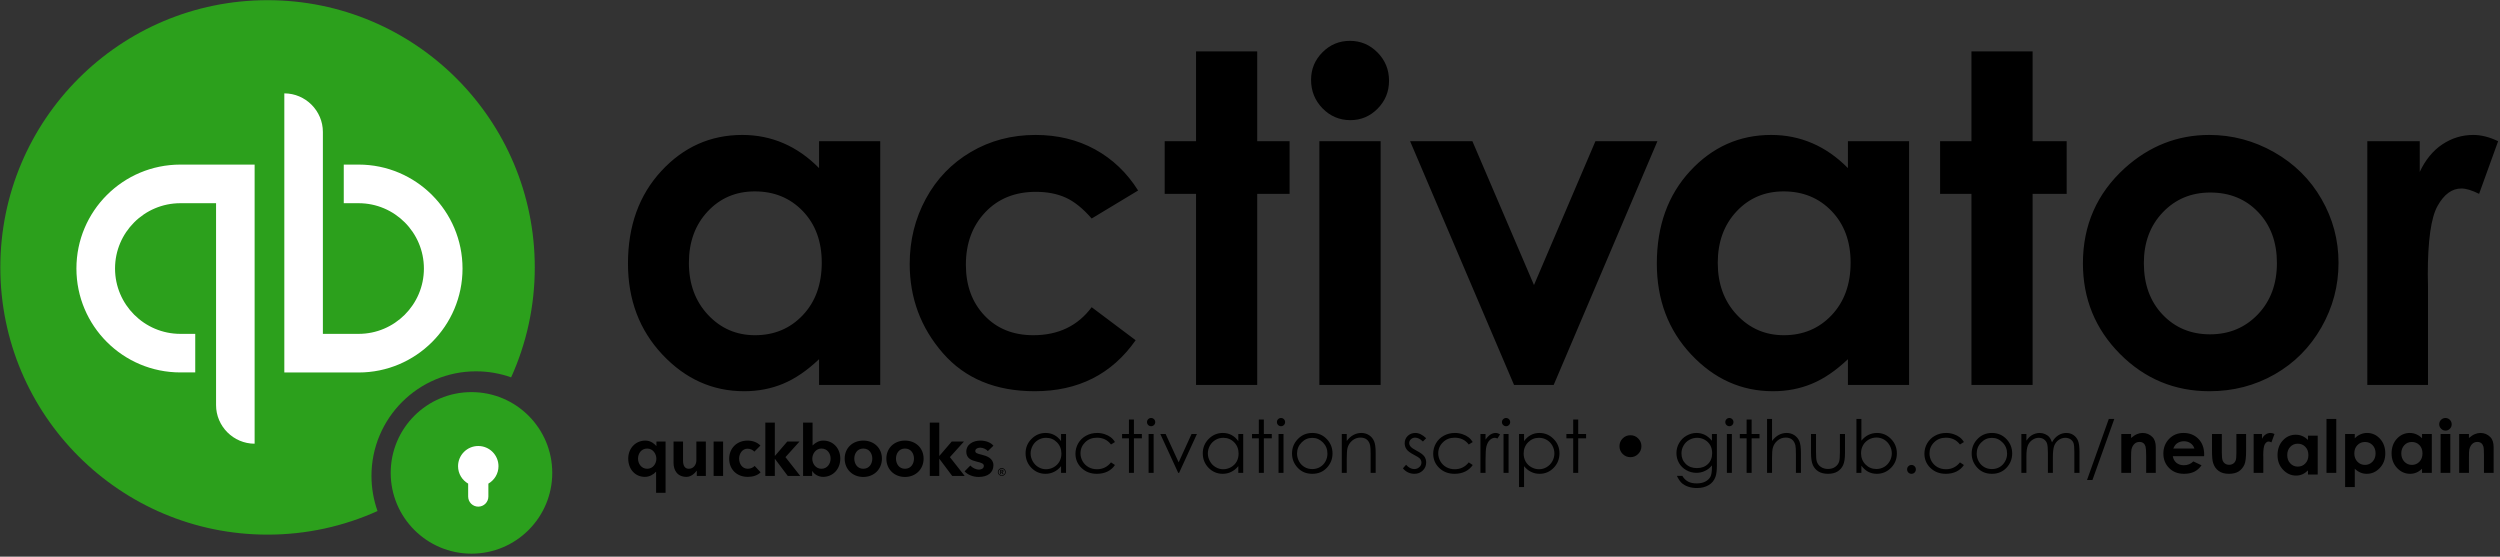 <?xml version="1.0" encoding="UTF-8" standalone="no"?>
<!DOCTYPE svg PUBLIC "-//W3C//DTD SVG 1.1//EN" "http://www.w3.org/Graphics/SVG/1.1/DTD/svg11.dtd">
<svg width="100%" height="100%" viewBox="0 0 732 163" version="1.1" xmlns="http://www.w3.org/2000/svg" xmlns:xlink="http://www.w3.org/1999/xlink" xml:space="preserve" xmlns:serif="http://www.serif.com/" style="fill-rule:evenodd;clip-rule:evenodd;stroke-linejoin:round;stroke-miterlimit:2;">
    <rect x="0" y="0" width="732" height="163" fill="#333333" stroke="none"/>
    <g transform="matrix(1,0,0,1,-3180.8,-1948.66)">
        <g transform="matrix(1,0,0,1,2950.53,1430.13)">
            <g transform="matrix(0.26,0,0,0.26,375.994,624.667)">
                <path d="M569.583,122.31C569.583,121.237 568.667,120.846 567.73,120.846L565.975,120.846L565.975,125.839L566.873,125.839L566.873,123.751L567.516,123.751L568.686,125.838L569.778,125.838L568.432,123.652C569.134,123.496 569.582,123.028 569.582,122.307L569.583,122.31ZM566.873,123.03L566.873,121.607L567.691,121.607C568.161,121.607 568.687,121.743 568.687,122.289C568.687,122.893 568.102,123.029 567.595,123.029L566.875,123.029L566.873,123.03ZM567.71,118.935C565.918,118.927 564.291,120.009 563.604,121.664C563.38,122.202 563.265,122.779 563.265,123.362C563.265,125.819 565.253,127.75 567.71,127.75C570.167,127.75 572.157,125.82 572.157,123.362C572.157,123.362 572.157,123.361 572.157,123.361C572.157,120.933 570.159,118.935 567.731,118.935C567.724,118.935 567.717,118.935 567.71,118.935ZM567.71,127.105C565.659,127.097 563.974,125.413 563.966,123.362C564.024,121.348 565.696,119.723 567.71,119.722C569.725,119.722 571.397,121.348 571.455,123.362C571.446,125.413 569.761,127.098 567.71,127.106L567.71,127.105ZM281.673,119.683C275.17,119.683 271.891,113.873 271.891,108.253C271.891,102.635 275.449,97.071 281.361,97.071C284.131,97.071 287.631,98.461 289.006,100.414L295.891,93.554C292.559,90.042 287.246,87.946 281.361,87.946C269.388,87.946 260.697,96.539 260.697,108.378C260.697,120.408 269.291,128.811 281.597,128.811C287.451,128.811 292.862,127.097 296.07,123.648L289.373,116.461C287.826,118.345 284.583,119.684 281.673,119.684L281.673,119.683ZM243.167,127.72L253.85,127.72L253.85,89.034L243.167,89.034L243.167,127.72ZM223.742,110.244C223.742,114.79 220.779,119.684 215.256,119.684C210.998,119.684 208.726,116.647 208.726,110.4L208.726,89.034L198.04,89.034L198.04,113.044C198.04,121.034 202.027,128.81 212.687,128.81C217.714,128.81 221.925,124.852 224.047,121.93L224.207,121.93L224.207,127.72L234.422,127.72L234.422,89.034L223.739,89.034L223.739,110.244L223.742,110.244ZM178.77,93.946L178.533,93.946C177.023,92.276 172.936,87.946 166.297,87.946C155.405,87.946 147.012,96.472 147.012,108.222C147.012,120.152 154.757,128.81 165.785,128.81C170.792,128.81 175.495,126.156 178.222,123.07L178.38,123.07L178.38,146.77L189.063,146.77L189.063,89.034L178.77,89.034L178.77,93.946ZM168.398,119.683C161.792,119.683 158.038,113.917 158.038,108.223C158.038,102.776 161.485,96.915 168.398,96.915C174.756,96.915 178.691,102.865 178.691,108.377C178.691,113.934 174.841,119.683 168.399,119.683L168.398,119.683ZM411.728,87.945C399.572,87.945 390.75,96.472 390.75,108.222C390.75,120.38 399.768,128.914 411.727,128.914C423.685,128.914 432.704,120.298 432.704,108.222C432.704,96.472 423.882,87.945 411.727,87.945L411.728,87.945ZM411.728,119.683C404.761,119.683 401.588,113.743 401.588,108.223C401.588,102.776 404.761,96.915 411.728,96.915C418.694,96.915 421.866,102.775 421.866,108.222C421.866,113.742 418.694,119.682 411.726,119.682L411.728,119.683ZM545.283,103.909C539.785,102.596 537.848,101.889 537.848,99.664C537.848,96.594 541.738,95.92 543.498,95.92C546.813,95.92 550.558,97.9 551.966,99.78L558.266,93.736C555.352,90.076 549.624,87.946 543.576,87.946C535.844,87.946 527.726,91.833 527.726,100.52C527.726,107.98 533.573,110.23 539.294,111.6C545.324,113.005 547.474,114.03 547.474,116.46C547.474,120.04 543.411,120.625 542.014,120.625C538.519,120.625 534.469,118.625 532.284,116.031L525.799,122.606C529.341,126.536 535.405,128.899 541.624,128.899C552.067,128.899 558.264,123.921 558.264,115.706C558.264,107.846 550.679,105.203 545.282,103.91L545.283,103.909ZM525.087,89.033L511.31,89.033L497.518,105.086L497.28,105.086L497.28,67.714L486.598,67.714L486.598,127.719L497.28,127.719L497.28,108.639L497.518,108.639L511.828,127.719L525.885,127.719L509.255,106.577L525.087,89.033ZM366.677,87.943C361.791,87.943 358.192,90.079 354.793,93.263L354.593,93.263L354.593,67.713L343.913,67.713L343.913,127.719L354.127,127.719L354.127,122.251L354.287,122.251C356.695,126.201 361.481,128.809 366.444,128.809C377.471,128.809 385.831,120.149 385.831,108.221C385.831,96.471 377.571,87.944 366.678,87.944L366.677,87.943ZM364.577,119.683C358.133,119.683 354.282,113.933 354.282,108.376C354.282,102.864 358.218,96.914 364.577,96.914C371.489,96.914 374.927,102.774 374.927,108.221C374.927,113.916 371.182,119.681 364.577,119.681L364.577,119.683ZM339.893,89.033L326.115,89.033L312.323,105.086L312.085,105.086L312.085,67.714L301.403,67.714L301.403,127.719L312.085,127.719L312.085,108.639L312.323,108.639L326.633,127.719L340.69,127.719L324.06,106.577L339.893,89.033ZM458.669,87.943C446.513,87.943 437.691,96.471 437.691,108.221C437.691,120.379 446.709,128.913 458.668,128.913C470.625,128.913 479.644,120.297 479.644,108.221C479.644,96.471 470.822,87.944 458.667,87.944L458.669,87.943ZM458.669,119.683C451.702,119.683 448.529,113.741 448.529,108.221C448.529,102.775 451.702,96.914 458.669,96.914C465.634,96.914 468.807,102.774 468.807,108.221C468.807,113.741 465.634,119.681 458.667,119.681L458.669,119.683Z" style="fill-rule:nonzero;"/>
            </g>
        </g>
        <g transform="matrix(1,0,0,1,2950.53,1430.13)">
            <g transform="matrix(1,0,0,1,-2950.53,-1430.13)">
                <path d="M3576.06,1960.62C3579.2,1960.62 3581.89,1961.76 3584.14,1964.03C3586.39,1966.31 3587.51,1969.06 3587.51,1972.3C3587.51,1975.49 3586.4,1978.21 3584.17,1980.47C3581.95,1982.72 3579.29,1983.84 3576.19,1983.84C3573.01,1983.84 3570.3,1982.69 3568.05,1980.4C3565.81,1978.1 3564.68,1975.32 3564.68,1972.04C3564.68,1968.89 3565.8,1966.2 3568.02,1963.97C3570.24,1961.74 3572.92,1960.62 3576.06,1960.62ZM3585.05,2061.37L3567.11,2061.37L3567.11,1990.01L3585.05,1990.01L3585.05,2061.37ZM3420.62,1990.01L3438.53,1990.01L3438.53,2061.37L3420.62,2061.37L3420.62,2053.83C3417.13,2057.15 3413.62,2059.55 3410.11,2061.01C3406.59,2062.48 3402.78,2063.21 3398.68,2063.21C3389.46,2063.21 3381.49,2059.64 3374.76,2052.49C3368.04,2045.34 3364.67,2036.45 3364.67,2025.82C3364.67,2014.8 3367.93,2005.77 3374.44,1998.73C3380.94,1991.69 3388.85,1988.17 3398.15,1988.17C3402.43,1988.17 3406.45,1988.98 3410.21,1990.6C3413.96,1992.22 3417.44,1994.64 3420.62,1997.88L3420.62,1990.01ZM3401.8,2004.7C3396.26,2004.7 3391.67,2006.66 3388.01,2010.57C3384.35,2014.49 3382.51,2019.5 3382.51,2025.62C3382.51,2031.79 3384.38,2036.86 3388.1,2040.84C3391.83,2044.82 3396.42,2046.81 3401.87,2046.81C3407.49,2046.81 3412.15,2044.86 3415.86,2040.94C3419.56,2037.03 3421.41,2031.9 3421.41,2025.56C3421.41,2019.35 3419.56,2014.32 3415.86,2010.47C3412.15,2006.62 3407.47,2004.7 3401.8,2004.7ZM3514.04,2004.44L3500.44,2012.64C3497.89,2009.71 3495.36,2007.67 3492.87,2006.54C3490.37,2005.4 3487.45,2004.83 3484.09,2004.83C3477.98,2004.83 3473.04,2006.83 3469.27,2010.83C3465.49,2014.82 3463.61,2019.94 3463.61,2026.18C3463.61,2032.25 3465.43,2037.21 3469.06,2041.05C3472.69,2044.89 3477.46,2046.81 3483.37,2046.81C3490.68,2046.81 3496.37,2044.08 3500.44,2038.61L3513.32,2048.28C3506.34,2058.23 3496.49,2063.21 3483.77,2063.21C3472.32,2063.21 3463.36,2059.49 3456.88,2052.06C3450.4,2044.62 3447.16,2035.92 3447.16,2025.95C3447.16,2019.04 3448.73,2012.68 3451.88,2006.87C3455.03,2001.05 3459.43,1996.48 3465.07,1993.16C3470.72,1989.83 3477.03,1988.17 3484.01,1988.17C3490.47,1988.17 3496.27,1989.58 3501.42,1992.4C3506.56,1995.22 3510.77,1999.24 3514.04,2004.44ZM3531,1963.71L3548.91,1963.71L3548.91,1990.01L3558.39,1990.01L3558.39,2005.42L3548.91,2005.42L3548.91,2061.37L3531,2061.37L3531,2005.42L3521.82,2005.42L3521.82,1990.01L3531,1990.01L3531,1963.71ZM3593.68,1990.01L3611.92,1990.01L3629.95,2032.12L3647.94,1990.01L3666.09,1990.01L3635.72,2061.37L3624.11,2061.37L3593.68,1990.01ZM3721.87,1990.01L3739.78,1990.01L3739.78,2061.37L3721.87,2061.37L3721.87,2053.83C3718.38,2057.15 3714.87,2059.55 3711.35,2061.01C3707.84,2062.48 3704.03,2063.21 3699.92,2063.21C3690.71,2063.21 3682.74,2059.64 3676.01,2052.49C3669.28,2045.34 3665.92,2036.45 3665.92,2025.82C3665.92,2014.8 3669.17,2005.77 3675.68,1998.73C3682.19,1991.69 3690.1,1988.17 3699.4,1988.17C3703.68,1988.17 3707.7,1988.98 3711.45,1990.6C3715.21,1992.22 3718.68,1994.64 3721.87,1997.88L3721.87,1990.01ZM3703.05,2004.7C3697.51,2004.7 3692.91,2006.66 3689.25,2010.57C3685.59,2014.49 3683.76,2019.5 3683.76,2025.62C3683.76,2031.79 3685.62,2036.86 3689.35,2040.84C3693.08,2044.82 3697.66,2046.81 3703.11,2046.81C3708.73,2046.81 3713.4,2044.86 3717.1,2040.94C3720.8,2037.03 3722.66,2031.9 3722.66,2025.56C3722.66,2019.35 3720.8,2014.32 3717.1,2010.47C3713.4,2006.62 3708.71,2004.7 3703.05,2004.7ZM3758.04,1963.71L3775.95,1963.71L3775.95,1990.01L3785.92,1990.01L3785.92,2005.42L3775.95,2005.42L3775.95,2061.37L3758.04,2061.37L3758.04,2005.42L3748.86,2005.42L3748.86,1990.01L3758.04,1990.01L3758.04,1963.71ZM3827.67,1988.17C3834.41,1988.17 3840.74,1989.86 3846.66,1993.22C3852.59,1996.59 3857.21,2001.16 3860.53,2006.93C3863.86,2012.7 3865.52,2018.93 3865.52,2025.62C3865.52,2032.36 3863.85,2038.66 3860.5,2044.52C3857.16,2050.38 3852.6,2054.96 3846.83,2058.26C3841.05,2061.56 3834.69,2063.21 3827.74,2063.21C3817.51,2063.21 3808.77,2059.57 3801.53,2052.29C3794.3,2045.01 3790.68,2036.16 3790.68,2025.76C3790.68,2014.61 3794.77,2005.31 3802.94,1997.88C3810.12,1991.41 3818.36,1988.17 3827.67,1988.17ZM3827.97,2005.03C3822.4,2005.03 3817.77,2006.96 3814.07,2010.83C3810.37,2014.7 3808.52,2019.66 3808.52,2025.69C3808.52,2031.9 3810.35,2036.93 3814.01,2040.78C3817.66,2044.62 3822.29,2046.55 3827.9,2046.55C3833.51,2046.55 3838.17,2044.6 3841.9,2040.71C3845.62,2036.82 3847.48,2031.81 3847.48,2025.69C3847.48,2019.57 3845.65,2014.6 3841.99,2010.77C3838.34,2006.94 3833.66,2005.03 3827.97,2005.03ZM3873.95,1990.01L3889.3,1990.01L3889.3,1999C3890.96,1995.45 3893.17,1992.76 3895.92,1990.93C3898.68,1989.09 3901.69,1988.17 3904.97,1988.17C3907.29,1988.17 3909.72,1988.78 3912.25,1990.01L3906.68,2005.42C3904.58,2004.37 3902.85,2003.85 3901.5,2003.85C3898.74,2003.85 3896.41,2005.55 3894.51,2008.97C3892.61,2012.38 3891.66,2019.07 3891.66,2029.04L3891.72,2032.51L3891.72,2061.37L3873.95,2061.37L3873.95,1990.01Z"/>
            </g>
        </g>
        <g transform="matrix(1,0,0,1,2950.53,1430.13)">
            <g transform="matrix(1.673,0,0,1.673,-5250.04,-2659.88)">
                <path d="M3462.31,1975.78L3462.31,1982.58L3461.44,1982.58L3461.44,1981.41C3461.08,1981.86 3460.67,1982.19 3460.21,1982.41C3459.75,1982.64 3459.26,1982.75 3458.71,1982.75C3457.75,1982.75 3456.93,1982.4 3456.25,1981.71C3455.57,1981.01 3455.23,1980.16 3455.23,1979.16C3455.23,1978.18 3455.57,1977.34 3456.26,1976.65C3456.95,1975.95 3457.77,1975.6 3458.74,1975.6C3459.3,1975.6 3459.8,1975.72 3460.25,1975.96C3460.71,1976.2 3461.1,1976.55 3461.44,1977.03L3461.44,1975.78L3462.31,1975.78ZM3458.81,1976.45C3458.32,1976.45 3457.87,1976.57 3457.46,1976.81C3457.05,1977.05 3456.72,1977.38 3456.48,1977.81C3456.24,1978.25 3456.11,1978.71 3456.11,1979.19C3456.11,1979.67 3456.24,1980.12 3456.48,1980.56C3456.73,1981 3457.06,1981.34 3457.47,1981.58C3457.89,1981.83 3458.33,1981.95 3458.8,1981.95C3459.28,1981.95 3459.74,1981.83 3460.16,1981.59C3460.59,1981.34 3460.92,1981.02 3461.15,1980.61C3461.39,1980.19 3461.5,1979.73 3461.5,1979.21C3461.5,1978.43 3461.24,1977.77 3460.72,1977.24C3460.2,1976.71 3459.57,1976.45 3458.81,1976.45ZM3470.87,1977.19L3470.18,1977.62C3469.58,1976.83 3468.76,1976.43 3467.73,1976.43C3466.9,1976.43 3466.21,1976.69 3465.66,1977.23C3465.12,1977.76 3464.84,1978.41 3464.84,1979.17C3464.84,1979.66 3464.97,1980.13 3465.22,1980.57C3465.47,1981 3465.82,1981.34 3466.26,1981.59C3466.7,1981.83 3467.19,1981.95 3467.73,1981.95C3468.73,1981.95 3469.55,1981.55 3470.18,1980.75L3470.87,1981.21C3470.55,1981.7 3470.11,1982.08 3469.57,1982.35C3469.02,1982.62 3468.39,1982.75 3467.69,1982.75C3466.62,1982.75 3465.73,1982.41 3465.02,1981.73C3464.31,1981.05 3463.96,1980.21 3463.96,1979.24C3463.96,1978.58 3464.12,1977.97 3464.45,1977.4C3464.78,1976.84 3465.24,1976.39 3465.82,1976.08C3466.4,1975.76 3467.05,1975.6 3467.76,1975.6C3468.21,1975.6 3468.65,1975.67 3469.07,1975.81C3469.48,1975.95 3469.84,1976.13 3470.13,1976.35C3470.42,1976.57 3470.67,1976.85 3470.87,1977.19ZM3473.32,1973.25L3474.19,1973.25L3474.19,1975.78L3475.58,1975.78L3475.58,1976.54L3474.19,1976.54L3474.19,1982.58L3473.32,1982.58L3473.32,1976.54L3472.12,1976.54L3472.12,1975.78L3473.32,1975.78L3473.32,1973.25ZM3477.2,1972.98C3477.39,1972.98 3477.57,1973.05 3477.71,1973.19C3477.85,1973.33 3477.92,1973.5 3477.92,1973.7C3477.92,1973.9 3477.85,1974.07 3477.71,1974.21C3477.57,1974.35 3477.39,1974.42 3477.2,1974.42C3477,1974.42 3476.83,1974.35 3476.69,1974.21C3476.55,1974.07 3476.48,1973.9 3476.48,1973.7C3476.48,1973.5 3476.55,1973.33 3476.69,1973.19C3476.83,1973.05 3477,1972.98 3477.2,1972.98ZM3476.76,1975.78L3477.64,1975.78L3477.64,1982.58L3476.76,1982.58L3476.76,1975.78ZM3478.81,1975.78L3479.74,1975.78L3482.02,1980.74L3484.28,1975.78L3485.22,1975.78L3482.1,1982.58L3481.94,1982.58L3478.81,1975.78ZM3493.32,1975.78L3493.32,1982.58L3492.46,1982.58L3492.46,1981.41C3492.09,1981.86 3491.68,1982.19 3491.22,1982.41C3490.77,1982.64 3490.27,1982.75 3489.73,1982.75C3488.77,1982.75 3487.94,1982.4 3487.26,1981.71C3486.58,1981.01 3486.24,1980.16 3486.24,1979.16C3486.24,1978.18 3486.59,1977.34 3487.27,1976.65C3487.96,1975.95 3488.79,1975.6 3489.75,1975.6C3490.31,1975.6 3490.82,1975.72 3491.27,1975.96C3491.72,1976.2 3492.12,1976.55 3492.46,1977.03L3492.46,1975.78L3493.32,1975.78ZM3489.83,1976.45C3489.34,1976.45 3488.89,1976.57 3488.48,1976.81C3488.07,1977.05 3487.74,1977.38 3487.49,1977.81C3487.25,1978.25 3487.13,1978.71 3487.13,1979.19C3487.13,1979.67 3487.25,1980.12 3487.5,1980.56C3487.74,1981 3488.07,1981.34 3488.49,1981.58C3488.9,1981.83 3489.34,1981.95 3489.82,1981.95C3490.3,1981.95 3490.75,1981.83 3491.18,1981.59C3491.61,1981.34 3491.94,1981.02 3492.17,1980.61C3492.4,1980.19 3492.51,1979.73 3492.51,1979.21C3492.51,1978.43 3492.26,1977.77 3491.74,1977.24C3491.22,1976.71 3490.58,1976.45 3489.83,1976.45ZM3496.05,1973.25L3496.93,1973.25L3496.93,1975.78L3498.32,1975.78L3498.32,1976.54L3496.93,1976.54L3496.93,1982.58L3496.05,1982.58L3496.05,1976.54L3494.86,1976.54L3494.86,1975.78L3496.05,1975.78L3496.05,1973.25ZM3499.93,1972.98C3500.13,1972.98 3500.3,1973.05 3500.44,1973.19C3500.58,1973.33 3500.65,1973.5 3500.65,1973.7C3500.65,1973.9 3500.58,1974.07 3500.44,1974.21C3500.3,1974.35 3500.13,1974.42 3499.93,1974.42C3499.74,1974.42 3499.57,1974.35 3499.43,1974.21C3499.28,1974.07 3499.22,1973.9 3499.22,1973.7C3499.22,1973.5 3499.28,1973.33 3499.43,1973.19C3499.57,1973.05 3499.74,1972.98 3499.93,1972.98ZM3499.5,1975.78L3500.37,1975.78L3500.37,1982.58L3499.5,1982.58L3499.5,1975.78ZM3505.41,1975.6C3506.45,1975.6 3507.32,1975.98 3508.01,1976.74C3508.64,1977.43 3508.95,1978.25 3508.95,1979.2C3508.95,1980.15 3508.62,1980.98 3507.96,1981.69C3507.3,1982.4 3506.45,1982.75 3505.41,1982.75C3504.36,1982.75 3503.51,1982.4 3502.85,1981.69C3502.19,1980.98 3501.86,1980.15 3501.86,1979.2C3501.86,1978.26 3502.17,1977.44 3502.8,1976.75C3503.49,1975.99 3504.36,1975.6 3505.41,1975.6ZM3505.4,1976.46C3504.68,1976.46 3504.05,1976.73 3503.53,1977.27C3503.01,1977.8 3502.74,1978.45 3502.74,1979.22C3502.74,1979.71 3502.87,1980.17 3503.1,1980.59C3503.34,1981.02 3503.66,1981.34 3504.07,1981.58C3504.47,1981.81 3504.92,1981.92 3505.4,1981.92C3505.89,1981.92 3506.34,1981.81 3506.74,1981.58C3507.15,1981.34 3507.47,1981.02 3507.71,1980.59C3507.94,1980.17 3508.06,1979.71 3508.06,1979.22C3508.06,1978.45 3507.8,1977.8 3507.28,1977.27C3506.75,1976.73 3506.13,1976.46 3505.4,1976.46ZM3510.57,1975.78L3511.44,1975.78L3511.44,1977C3511.79,1976.53 3512.18,1976.18 3512.61,1975.95C3513.03,1975.72 3513.49,1975.6 3513.99,1975.6C3514.5,1975.6 3514.95,1975.73 3515.35,1975.99C3515.74,1976.25 3516.03,1976.6 3516.22,1977.04C3516.41,1977.47 3516.5,1978.15 3516.5,1979.08L3516.5,1982.58L3515.62,1982.58L3515.62,1979.34C3515.62,1978.55 3515.59,1978.03 3515.53,1977.77C3515.43,1977.32 3515.23,1976.98 3514.94,1976.75C3514.66,1976.52 3514.28,1976.41 3513.82,1976.41C3513.29,1976.41 3512.82,1976.59 3512.4,1976.93C3511.98,1977.29 3511.7,1977.72 3511.57,1978.24C3511.49,1978.57 3511.44,1979.19 3511.44,1980.08L3511.44,1982.58L3510.57,1982.58L3510.57,1975.78ZM3525.34,1976.52L3524.77,1977.1C3524.31,1976.65 3523.85,1976.42 3523.4,1976.42C3523.12,1976.42 3522.87,1976.52 3522.67,1976.7C3522.47,1976.89 3522.37,1977.11 3522.37,1977.36C3522.37,1977.58 3522.45,1977.79 3522.62,1977.99C3522.78,1978.19 3523.14,1978.43 3523.67,1978.71C3524.32,1979.05 3524.76,1979.37 3525,1979.68C3525.23,1980 3525.34,1980.36 3525.34,1980.75C3525.34,1981.31 3525.15,1981.78 3524.75,1982.17C3524.36,1982.56 3523.87,1982.75 3523.28,1982.75C3522.89,1982.75 3522.52,1982.67 3522.16,1982.5C3521.8,1982.33 3521.51,1982.09 3521.27,1981.79L3521.82,1981.17C3522.27,1981.67 3522.74,1981.92 3523.25,1981.92C3523.6,1981.92 3523.89,1981.81 3524.14,1981.58C3524.39,1981.36 3524.51,1981.1 3524.51,1980.79C3524.51,1980.54 3524.43,1980.32 3524.27,1980.12C3524.1,1979.93 3523.74,1979.69 3523.16,1979.4C3522.55,1979.08 3522.13,1978.77 3521.91,1978.46C3521.69,1978.15 3521.58,1977.8 3521.58,1977.4C3521.58,1976.89 3521.76,1976.46 3522.11,1976.12C3522.46,1975.78 3522.91,1975.6 3523.45,1975.6C3524.07,1975.6 3524.7,1975.91 3525.34,1976.52ZM3533.49,1977.19L3532.79,1977.62C3532.19,1976.83 3531.38,1976.43 3530.34,1976.43C3529.51,1976.43 3528.82,1976.69 3528.28,1977.23C3527.73,1977.76 3527.45,1978.41 3527.45,1979.17C3527.45,1979.66 3527.58,1980.13 3527.83,1980.57C3528.08,1981 3528.43,1981.34 3528.87,1981.59C3529.31,1981.83 3529.8,1981.95 3530.35,1981.95C3531.34,1981.95 3532.16,1981.55 3532.79,1980.75L3533.49,1981.21C3533.16,1981.7 3532.72,1982.08 3532.18,1982.35C3531.63,1982.62 3531,1982.75 3530.3,1982.75C3529.23,1982.75 3528.34,1982.41 3527.63,1981.73C3526.92,1981.05 3526.57,1980.21 3526.57,1979.24C3526.57,1978.58 3526.73,1977.97 3527.06,1977.4C3527.39,1976.84 3527.85,1976.39 3528.43,1976.08C3529.01,1975.76 3529.66,1975.6 3530.37,1975.6C3530.82,1975.6 3531.26,1975.67 3531.68,1975.81C3532.1,1975.95 3532.45,1976.13 3532.74,1976.35C3533.03,1976.57 3533.28,1976.85 3533.49,1977.19ZM3534.84,1975.78L3535.73,1975.78L3535.73,1976.77C3535.99,1976.38 3536.28,1976.09 3536.57,1975.89C3536.87,1975.7 3537.18,1975.6 3537.5,1975.6C3537.74,1975.6 3538,1975.68 3538.27,1975.84L3537.82,1976.57C3537.63,1976.49 3537.48,1976.45 3537.35,1976.45C3537.06,1976.45 3536.78,1976.57 3536.51,1976.81C3536.24,1977.05 3536.03,1977.42 3535.89,1977.93C3535.78,1978.32 3535.73,1979.1 3535.73,1980.28L3535.73,1982.58L3534.84,1982.58L3534.84,1975.78ZM3539.32,1972.98C3539.52,1972.98 3539.69,1973.05 3539.83,1973.19C3539.97,1973.33 3540.04,1973.5 3540.04,1973.7C3540.04,1973.9 3539.97,1974.07 3539.83,1974.21C3539.69,1974.35 3539.52,1974.42 3539.32,1974.42C3539.12,1974.42 3538.96,1974.35 3538.82,1974.21C3538.67,1974.07 3538.6,1973.9 3538.6,1973.7C3538.6,1973.5 3538.67,1973.33 3538.82,1973.19C3538.96,1973.05 3539.12,1972.98 3539.32,1972.98ZM3538.88,1975.78L3539.76,1975.78L3539.76,1982.58L3538.88,1982.58L3538.88,1975.78ZM3541.59,1975.78L3542.47,1975.78L3542.47,1977.03C3542.81,1976.55 3543.21,1976.2 3543.66,1975.96C3544.11,1975.72 3544.61,1975.6 3545.16,1975.6C3546.13,1975.6 3546.95,1975.95 3547.64,1976.65C3548.33,1977.34 3548.67,1978.18 3548.67,1979.16C3548.67,1980.16 3548.33,1981.01 3547.65,1981.71C3546.97,1982.4 3546.15,1982.75 3545.19,1982.75C3544.65,1982.75 3544.15,1982.64 3543.7,1982.41C3543.24,1982.19 3542.83,1981.86 3542.47,1981.41L3542.47,1985.07L3541.59,1985.07L3541.59,1975.78ZM3545.09,1976.45C3544.33,1976.45 3543.7,1976.71 3543.18,1977.24C3542.66,1977.77 3542.4,1978.43 3542.4,1979.21C3542.4,1979.73 3542.52,1980.19 3542.75,1980.61C3542.98,1981.02 3543.31,1981.34 3543.74,1981.59C3544.17,1981.83 3544.62,1981.95 3545.1,1981.95C3545.57,1981.95 3546.01,1981.83 3546.43,1981.58C3546.84,1981.34 3547.17,1981 3547.42,1980.56C3547.66,1980.12 3547.78,1979.67 3547.78,1979.19C3547.78,1978.71 3547.66,1978.25 3547.42,1977.81C3547.18,1977.38 3546.85,1977.05 3546.44,1976.81C3546.03,1976.57 3545.58,1976.45 3545.09,1976.45ZM3551.07,1973.25L3551.95,1973.25L3551.95,1975.78L3553.33,1975.78L3553.33,1976.54L3551.95,1976.54L3551.95,1982.58L3551.07,1982.58L3551.07,1976.54L3549.88,1976.54L3549.88,1975.78L3551.07,1975.78L3551.07,1973.25ZM3561.09,1976C3561.62,1976 3562.07,1976.18 3562.44,1976.56C3562.82,1976.93 3563.01,1977.39 3563.01,1977.92C3563.01,1978.45 3562.82,1978.9 3562.44,1979.28C3562.07,1979.65 3561.62,1979.84 3561.09,1979.84C3560.56,1979.84 3560.11,1979.65 3559.73,1979.28C3559.36,1978.9 3559.17,1978.45 3559.17,1977.92C3559.17,1977.39 3559.36,1976.93 3559.73,1976.56C3560.11,1976.18 3560.56,1976 3561.09,1976ZM3575.35,1975.78L3576.22,1975.78L3576.22,1981.2C3576.22,1982.15 3576.14,1982.85 3575.97,1983.29C3575.74,1983.91 3575.35,1984.4 3574.78,1984.73C3574.21,1985.07 3573.53,1985.24 3572.74,1985.24C3572.15,1985.24 3571.63,1985.16 3571.16,1984.99C3570.7,1984.83 3570.32,1984.61 3570.03,1984.33C3569.74,1984.05 3569.47,1983.64 3569.22,1983.11L3570.17,1983.11C3570.43,1983.56 3570.77,1983.89 3571.18,1984.11C3571.58,1984.33 3572.09,1984.43 3572.7,1984.43C3573.29,1984.43 3573.8,1984.32 3574.21,1984.1C3574.62,1983.88 3574.91,1983.6 3575.09,1983.26C3575.26,1982.93 3575.35,1982.38 3575.35,1981.63L3575.35,1981.28C3575.02,1981.7 3574.62,1982.02 3574.14,1982.24C3573.67,1982.47 3573.16,1982.58 3572.63,1982.58C3572,1982.58 3571.41,1982.42 3570.86,1982.11C3570.31,1981.8 3569.89,1981.38 3569.59,1980.86C3569.29,1980.33 3569.14,1979.76 3569.14,1979.13C3569.14,1978.5 3569.29,1977.91 3569.61,1977.37C3569.92,1976.83 3570.35,1976.39 3570.9,1976.08C3571.46,1975.76 3572.04,1975.6 3572.65,1975.6C3573.16,1975.6 3573.64,1975.71 3574.08,1975.92C3574.52,1976.13 3574.94,1976.48 3575.35,1976.96L3575.35,1975.78ZM3572.77,1976.45C3572.27,1976.45 3571.81,1976.57 3571.39,1976.81C3570.96,1977.05 3570.63,1977.38 3570.39,1977.8C3570.14,1978.22 3570.02,1978.68 3570.02,1979.17C3570.02,1979.92 3570.27,1980.53 3570.77,1981.02C3571.27,1981.51 3571.92,1981.75 3572.72,1981.75C3573.52,1981.75 3574.17,1981.51 3574.66,1981.03C3575.15,1980.55 3575.39,1979.91 3575.39,1979.12C3575.39,1978.61 3575.28,1978.15 3575.06,1977.75C3574.83,1977.35 3574.51,1977.03 3574.1,1976.8C3573.69,1976.56 3573.24,1976.45 3572.77,1976.45ZM3578.4,1972.98C3578.6,1972.98 3578.77,1973.05 3578.91,1973.19C3579.05,1973.33 3579.12,1973.5 3579.12,1973.7C3579.12,1973.9 3579.05,1974.07 3578.91,1974.21C3578.77,1974.35 3578.6,1974.42 3578.4,1974.42C3578.21,1974.42 3578.04,1974.35 3577.9,1974.21C3577.76,1974.07 3577.69,1973.9 3577.69,1973.7C3577.69,1973.5 3577.76,1973.33 3577.9,1973.19C3578.04,1973.05 3578.21,1972.98 3578.4,1972.98ZM3577.97,1975.78L3578.84,1975.78L3578.84,1982.58L3577.97,1982.58L3577.97,1975.78ZM3581.42,1973.25L3582.3,1973.25L3582.3,1975.78L3583.68,1975.78L3583.68,1976.54L3582.3,1976.54L3582.3,1982.58L3581.42,1982.58L3581.42,1976.54L3580.23,1976.54L3580.23,1975.78L3581.42,1975.78L3581.42,1973.25ZM3585,1973.15L3585.87,1973.15L3585.87,1977C3586.23,1976.53 3586.62,1976.18 3587.04,1975.95C3587.47,1975.72 3587.93,1975.6 3588.42,1975.6C3588.93,1975.6 3589.38,1975.73 3589.78,1975.99C3590.17,1976.25 3590.46,1976.6 3590.65,1977.03C3590.83,1977.47 3590.93,1978.15 3590.93,1979.08L3590.93,1982.58L3590.05,1982.58L3590.05,1979.34C3590.05,1978.55 3590.02,1978.03 3589.96,1977.77C3589.85,1977.32 3589.65,1976.98 3589.37,1976.75C3589.08,1976.52 3588.71,1976.41 3588.25,1976.41C3587.72,1976.41 3587.24,1976.59 3586.83,1976.93C3586.41,1977.29 3586.13,1977.72 3586,1978.24C3585.91,1978.57 3585.87,1979.18 3585.87,1980.08L3585.87,1982.58L3585,1982.58L3585,1973.15ZM3592.69,1975.78L3593.57,1975.78L3593.57,1978.95C3593.57,1979.73 3593.61,1980.26 3593.69,1980.55C3593.82,1980.97 3594.05,1981.3 3594.41,1981.54C3594.76,1981.78 3595.18,1981.9 3595.67,1981.9C3596.16,1981.9 3596.57,1981.79 3596.91,1981.55C3597.25,1981.31 3597.49,1981.01 3597.61,1980.62C3597.7,1980.36 3597.75,1979.8 3597.75,1978.95L3597.75,1975.78L3598.64,1975.78L3598.64,1979.12C3598.64,1980.05 3598.53,1980.76 3598.31,1981.23C3598.09,1981.71 3597.76,1982.08 3597.32,1982.35C3596.88,1982.62 3596.33,1982.75 3595.67,1982.75C3595.01,1982.75 3594.45,1982.62 3594.01,1982.35C3593.57,1982.08 3593.24,1981.71 3593.02,1981.23C3592.8,1980.74 3592.69,1980.02 3592.69,1979.05L3592.69,1975.78ZM3600.64,1982.58L3600.64,1973.15L3601.51,1973.15L3601.51,1976.95C3601.88,1976.5 3602.29,1976.16 3602.74,1975.94C3603.2,1975.72 3603.7,1975.6 3604.24,1975.6C3605.2,1975.6 3606.02,1975.95 3606.7,1976.65C3607.38,1977.35 3607.72,1978.19 3607.72,1979.19C3607.72,1980.17 3607.38,1981.01 3606.69,1981.71C3606,1982.4 3605.18,1982.75 3604.21,1982.75C3603.66,1982.75 3603.16,1982.63 3602.71,1982.4C3602.26,1982.16 3601.86,1981.8 3601.51,1981.33L3601.51,1982.58L3600.64,1982.58ZM3604.14,1981.91C3604.62,1981.91 3605.07,1981.79 3605.49,1981.55C3605.9,1981.31 3606.22,1980.97 3606.47,1980.54C3606.71,1980.11 3606.83,1979.65 3606.83,1979.17C3606.83,1978.68 3606.71,1978.22 3606.46,1977.79C3606.22,1977.35 3605.89,1977.01 3605.48,1976.76C3605.06,1976.52 3604.62,1976.4 3604.15,1976.4C3603.67,1976.4 3603.22,1976.52 3602.79,1976.76C3602.36,1977.01 3602.03,1977.34 3601.8,1977.75C3601.57,1978.16 3601.45,1978.62 3601.45,1979.14C3601.45,1979.93 3601.71,1980.59 3602.23,1981.12C3602.74,1981.64 3603.38,1981.91 3604.14,1981.91ZM3610.28,1981.2C3610.49,1981.2 3610.67,1981.28 3610.82,1981.43C3610.97,1981.58 3611.04,1981.76 3611.04,1981.98C3611.04,1982.19 3610.97,1982.37 3610.82,1982.53C3610.67,1982.68 3610.49,1982.75 3610.28,1982.75C3610.06,1982.75 3609.88,1982.68 3609.73,1982.53C3609.58,1982.37 3609.51,1982.19 3609.51,1981.98C3609.51,1981.76 3609.58,1981.58 3609.73,1981.43C3609.88,1981.28 3610.06,1981.2 3610.28,1981.2ZM3619.45,1977.19L3618.76,1977.62C3618.16,1976.83 3617.35,1976.43 3616.31,1976.43C3615.48,1976.43 3614.79,1976.69 3614.25,1977.23C3613.7,1977.76 3613.43,1978.41 3613.43,1979.17C3613.43,1979.66 3613.55,1980.13 3613.8,1980.57C3614.05,1981 3614.4,1981.34 3614.84,1981.59C3615.28,1981.83 3615.77,1981.95 3616.32,1981.95C3617.31,1981.95 3618.13,1981.55 3618.76,1980.75L3619.45,1981.21C3619.13,1981.7 3618.69,1982.08 3618.15,1982.35C3617.6,1982.62 3616.97,1982.75 3616.28,1982.75C3615.2,1982.75 3614.31,1982.41 3613.6,1981.73C3612.89,1981.05 3612.54,1980.21 3612.54,1979.24C3612.54,1978.58 3612.7,1977.97 3613.03,1977.4C3613.37,1976.84 3613.82,1976.39 3614.4,1976.08C3614.98,1975.76 3615.63,1975.6 3616.34,1975.6C3616.79,1975.6 3617.23,1975.67 3617.65,1975.81C3618.07,1975.95 3618.42,1976.13 3618.71,1976.35C3619,1976.57 3619.25,1976.85 3619.45,1977.19ZM3624.36,1975.6C3625.4,1975.6 3626.27,1975.98 3626.96,1976.74C3627.59,1977.43 3627.9,1978.25 3627.9,1979.2C3627.9,1980.15 3627.57,1980.98 3626.91,1981.69C3626.24,1982.4 3625.39,1982.75 3624.36,1982.75C3623.31,1982.75 3622.46,1982.4 3621.8,1981.69C3621.14,1980.98 3620.81,1980.15 3620.81,1979.2C3620.81,1978.26 3621.12,1977.44 3621.74,1976.75C3622.43,1975.99 3623.3,1975.6 3624.36,1975.6ZM3624.35,1976.46C3623.62,1976.46 3623,1976.73 3622.48,1977.27C3621.95,1977.8 3621.69,1978.45 3621.69,1979.22C3621.69,1979.71 3621.81,1980.17 3622.05,1980.59C3622.29,1981.02 3622.61,1981.34 3623.02,1981.58C3623.42,1981.81 3623.87,1981.92 3624.35,1981.92C3624.84,1981.92 3625.28,1981.81 3625.69,1981.58C3626.09,1981.34 3626.41,1981.02 3626.65,1980.59C3626.89,1980.17 3627.01,1979.71 3627.01,1979.22C3627.01,1978.45 3626.75,1977.8 3626.22,1977.27C3625.7,1976.73 3625.08,1976.46 3624.35,1976.46ZM3629.51,1975.78L3630.39,1975.78L3630.39,1976.95C3630.69,1976.52 3631,1976.2 3631.32,1976C3631.77,1975.74 3632.23,1975.6 3632.72,1975.6C3633.05,1975.6 3633.36,1975.67 3633.66,1975.8C3633.95,1975.93 3634.2,1976.1 3634.38,1976.31C3634.57,1976.53 3634.73,1976.84 3634.87,1977.24C3635.16,1976.7 3635.53,1976.3 3635.96,1976.02C3636.4,1975.74 3636.87,1975.6 3637.37,1975.6C3637.84,1975.6 3638.26,1975.72 3638.62,1975.96C3638.97,1976.2 3639.24,1976.53 3639.42,1976.95C3639.59,1977.38 3639.68,1978.02 3639.68,1978.87L3639.68,1982.58L3638.78,1982.58L3638.78,1978.87C3638.78,1978.14 3638.73,1977.64 3638.63,1977.36C3638.53,1977.09 3638.35,1976.87 3638.1,1976.7C3637.85,1976.54 3637.55,1976.45 3637.2,1976.45C3636.77,1976.45 3636.39,1976.58 3636.03,1976.83C3635.68,1977.08 3635.43,1977.41 3635.26,1977.83C3635.1,1978.25 3635.02,1978.94 3635.02,1979.92L3635.02,1982.58L3634.15,1982.58L3634.15,1979.1C3634.15,1978.28 3634.1,1977.72 3633.99,1977.42C3633.89,1977.13 3633.71,1976.9 3633.46,1976.72C3633.21,1976.54 3632.9,1976.45 3632.55,1976.45C3632.15,1976.45 3631.77,1976.58 3631.42,1976.82C3631.07,1977.06 3630.81,1977.39 3630.64,1977.8C3630.47,1978.22 3630.39,1978.85 3630.39,1979.7L3630.39,1982.58L3629.51,1982.58L3629.51,1975.78ZM3645.77,1973.15L3641.95,1983.83L3641,1983.83L3644.81,1973.15L3645.77,1973.15ZM3647,1975.78L3648.71,1975.78L3648.71,1976.48C3649.1,1976.15 3649.45,1975.92 3649.76,1975.8C3650.07,1975.67 3650.39,1975.6 3650.72,1975.6C3651.4,1975.6 3651.97,1975.84 3652.44,1976.31C3652.84,1976.71 3653.03,1977.3 3653.03,1978.09L3653.03,1982.58L3651.35,1982.58L3651.35,1979.6C3651.35,1978.79 3651.31,1978.25 3651.24,1977.98C3651.16,1977.72 3651.04,1977.52 3650.86,1977.38C3650.68,1977.24 3650.45,1977.17 3650.18,1977.17C3649.84,1977.17 3649.54,1977.28 3649.3,1977.51C3649.05,1977.74 3648.88,1978.06 3648.78,1978.47C3648.73,1978.68 3648.71,1979.14 3648.71,1979.85L3648.71,1982.58L3647,1982.58L3647,1975.78ZM3661.49,1979.67L3656.01,1979.67C3656.09,1980.15 3656.3,1980.54 3656.65,1980.83C3656.99,1981.11 3657.43,1981.25 3657.96,1981.25C3658.6,1981.25 3659.15,1981.03 3659.61,1980.58L3661.04,1981.26C3660.69,1981.77 3660.26,1982.14 3659.76,1982.39C3659.26,1982.63 3658.66,1982.75 3657.97,1982.75C3656.91,1982.75 3656.04,1982.42 3655.37,1981.74C3654.7,1981.07 3654.36,1980.23 3654.36,1979.22C3654.36,1978.18 3654.7,1977.32 3655.37,1976.63C3656.03,1975.95 3656.87,1975.6 3657.88,1975.6C3658.95,1975.6 3659.82,1975.95 3660.49,1976.63C3661.16,1977.32 3661.5,1978.22 3661.5,1979.35L3661.49,1979.67ZM3659.79,1978.33C3659.68,1977.95 3659.45,1977.64 3659.12,1977.4C3658.79,1977.17 3658.4,1977.05 3657.97,1977.05C3657.49,1977.05 3657.07,1977.18 3656.71,1977.45C3656.49,1977.61 3656.28,1977.91 3656.09,1978.33L3659.79,1978.33ZM3662.87,1975.78L3664.59,1975.78L3664.59,1979.05C3664.59,1979.69 3664.64,1980.13 3664.72,1980.38C3664.81,1980.63 3664.95,1980.82 3665.15,1980.96C3665.34,1981.1 3665.58,1981.17 3665.87,1981.17C3666.15,1981.17 3666.39,1981.1 3666.59,1980.96C3666.79,1980.83 3666.93,1980.63 3667.03,1980.37C3667.1,1980.17 3667.14,1979.75 3667.14,1979.11L3667.14,1975.78L3668.84,1975.78L3668.84,1978.66C3668.84,1979.85 3668.75,1980.66 3668.56,1981.1C3668.33,1981.63 3667.99,1982.04 3667.55,1982.33C3667.1,1982.61 3666.54,1982.75 3665.85,1982.75C3665.1,1982.75 3664.5,1982.59 3664.04,1982.25C3663.58,1981.92 3663.26,1981.46 3663.07,1980.86C3662.93,1980.45 3662.87,1979.7 3662.87,1978.61L3662.87,1975.78ZM3670.16,1975.78L3671.62,1975.78L3671.62,1976.63C3671.78,1976.3 3671.99,1976.04 3672.25,1975.87C3672.51,1975.69 3672.8,1975.6 3673.11,1975.6C3673.33,1975.6 3673.56,1975.66 3673.81,1975.78L3673.27,1977.25C3673.07,1977.15 3672.91,1977.1 3672.78,1977.1C3672.52,1977.1 3672.3,1977.26 3672.11,1977.59C3671.93,1977.91 3671.84,1978.55 3671.84,1979.5L3671.85,1979.83L3671.85,1982.58L3670.16,1982.58L3670.16,1975.78ZM3679.67,1976.08L3681.37,1976.08L3681.37,1982.88L3679.67,1982.88L3679.67,1982.16C3679.33,1982.48 3679,1982.71 3678.66,1982.85C3678.33,1982.99 3677.97,1983.06 3677.58,1983.06C3676.7,1983.06 3675.94,1982.71 3675.3,1982.03C3674.66,1981.35 3674.34,1980.51 3674.34,1979.49C3674.34,1978.44 3674.65,1977.58 3675.27,1976.91C3675.89,1976.24 3676.64,1975.91 3677.53,1975.91C3677.93,1975.91 3678.32,1975.98 3678.67,1976.14C3679.03,1976.29 3679.36,1976.52 3679.67,1976.83L3679.67,1976.08ZM3677.87,1977.48C3677.35,1977.48 3676.91,1977.67 3676.56,1978.04C3676.21,1978.41 3676.04,1978.89 3676.04,1979.47C3676.04,1980.06 3676.21,1980.55 3676.57,1980.92C3676.92,1981.3 3677.36,1981.49 3677.88,1981.49C3678.41,1981.49 3678.86,1981.31 3679.21,1980.93C3679.57,1980.56 3679.74,1980.07 3679.74,1979.47C3679.74,1978.88 3679.57,1978.4 3679.21,1978.03C3678.86,1977.66 3678.41,1977.48 3677.87,1977.48ZM3682.91,1973.15L3684.62,1973.15L3684.62,1982.58L3682.91,1982.58L3682.91,1973.15ZM3687.86,1975.78L3687.86,1976.53C3688.17,1976.22 3688.5,1975.99 3688.86,1975.84C3689.22,1975.68 3689.6,1975.6 3690.01,1975.6C3690.9,1975.6 3691.65,1975.94 3692.27,1976.61C3692.89,1977.28 3693.2,1978.14 3693.2,1979.19C3693.2,1980.2 3692.88,1981.05 3692.24,1981.73C3691.6,1982.41 3690.84,1982.75 3689.96,1982.75C3689.57,1982.75 3689.2,1982.68 3688.87,1982.54C3688.53,1982.4 3688.19,1982.18 3687.86,1981.86L3687.86,1985.07L3686.17,1985.07L3686.17,1975.78L3687.86,1975.78ZM3689.65,1977.18C3689.12,1977.18 3688.67,1977.36 3688.32,1977.73C3687.96,1978.1 3687.78,1978.57 3687.78,1979.17C3687.78,1979.77 3687.96,1980.26 3688.32,1980.63C3688.67,1981 3689.12,1981.19 3689.65,1981.19C3690.17,1981.19 3690.61,1981 3690.97,1980.62C3691.32,1980.24 3691.5,1979.76 3691.5,1979.17C3691.5,1978.59 3691.33,1978.11 3690.98,1977.74C3690.63,1977.37 3690.19,1977.18 3689.65,1977.18ZM3699.63,1975.78L3701.34,1975.78L3701.34,1982.58L3699.63,1982.58L3699.63,1981.86C3699.3,1982.18 3698.97,1982.4 3698.63,1982.54C3698.3,1982.68 3697.93,1982.75 3697.54,1982.75C3696.66,1982.75 3695.9,1982.41 3695.26,1981.73C3694.62,1981.05 3694.3,1980.2 3694.3,1979.19C3694.3,1978.14 3694.61,1977.28 3695.23,1976.61C3695.85,1975.94 3696.61,1975.6 3697.49,1975.6C3697.9,1975.6 3698.28,1975.68 3698.64,1975.84C3699,1975.99 3699.33,1976.22 3699.63,1976.53L3699.63,1975.78ZM3697.84,1977.18C3697.31,1977.18 3696.87,1977.37 3696.53,1977.74C3696.18,1978.11 3696,1978.59 3696,1979.17C3696,1979.76 3696.18,1980.24 3696.53,1980.62C3696.89,1981 3697.33,1981.19 3697.85,1981.19C3698.38,1981.19 3698.83,1981 3699.18,1980.63C3699.53,1980.26 3699.71,1979.77 3699.71,1979.17C3699.71,1978.57 3699.53,1978.1 3699.18,1977.73C3698.83,1977.36 3698.38,1977.18 3697.84,1977.18ZM3703.73,1972.98C3704.03,1972.98 3704.28,1973.09 3704.5,1973.3C3704.71,1973.52 3704.82,1973.78 3704.82,1974.09C3704.82,1974.4 3704.71,1974.65 3704.5,1974.87C3704.29,1975.08 3704.04,1975.19 3703.74,1975.19C3703.44,1975.19 3703.18,1975.08 3702.97,1974.86C3702.75,1974.64 3702.64,1974.38 3702.64,1974.07C3702.64,1973.77 3702.75,1973.51 3702.96,1973.3C3703.17,1973.09 3703.43,1972.98 3703.73,1972.98ZM3702.88,1975.78L3704.58,1975.78L3704.58,1982.58L3702.88,1982.58L3702.88,1975.78ZM3706.13,1975.78L3707.84,1975.78L3707.84,1976.48C3708.22,1976.15 3708.58,1975.92 3708.89,1975.8C3709.2,1975.67 3709.53,1975.6 3709.85,1975.6C3710.53,1975.6 3711.1,1975.84 3711.57,1976.31C3711.97,1976.71 3712.16,1977.3 3712.16,1978.09L3712.16,1982.58L3710.47,1982.58L3710.47,1979.6C3710.47,1978.79 3710.44,1978.25 3710.37,1977.98C3710.29,1977.72 3710.17,1977.52 3709.99,1977.38C3709.81,1977.24 3709.58,1977.17 3709.32,1977.17C3708.97,1977.17 3708.67,1977.28 3708.43,1977.51C3708.18,1977.74 3708.01,1978.06 3707.91,1978.47C3707.86,1978.68 3707.84,1979.14 3707.84,1979.85L3707.84,1982.58L3706.13,1982.58L3706.13,1975.78Z"/>
            </g>
        </g>
        <g transform="matrix(1,0,0,1,2950.53,1430.13)">
            <g transform="matrix(1.771,0,0,1.771,-5432.3,-3239.46)">
                <path d="M3259.8,2206.45C3254.26,2208.95 3248.1,2210.35 3241.62,2210.35C3217.22,2210.35 3197.44,2190.57 3197.44,2166.17C3197.44,2141.77 3217.22,2121.99 3241.62,2121.99C3266.02,2121.99 3285.8,2141.77 3285.8,2166.17C3285.8,2172.65 3284.4,2178.81 3281.89,2184.35C3280.08,2183.7 3278.12,2183.35 3276.09,2183.35C3266.55,2183.35 3258.8,2191.1 3258.8,2200.64C3258.8,2202.68 3259.16,2204.63 3259.8,2206.45Z" style="fill:rgb(44,160,28);fill-rule:nonzero;"/>
            </g>
        </g>
        <g transform="matrix(1,0,0,1,2950.53,1430.13)">
            <g transform="matrix(1.698,0,0,1.698,-5332.79,-2708.11)">
                <path d="M3289.42,1946.56C3289.42,1936.66 3297.45,1928.64 3307.35,1928.64L3320.15,1928.64L3320.15,1976.77C3316.5,1976.77 3313.5,1973.77 3313.5,1970.12L3313.5,1935.3L3307.35,1935.3C3301.13,1935.3 3296.08,1940.35 3296.08,1946.56C3296.08,1952.77 3301.13,1957.83 3307.35,1957.83L3309.91,1957.83L3309.91,1964.48L3307.35,1964.48C3297.45,1964.48 3289.42,1956.46 3289.42,1946.56ZM3338.08,1928.64C3347.97,1928.64 3356,1936.67 3356,1946.57C3356,1956.46 3347.97,1964.49 3338.08,1964.49L3325.27,1964.49L3325.27,1916.36C3328.92,1916.36 3331.92,1919.36 3331.92,1923.01L3331.92,1957.83L3338.08,1957.83C3344.29,1957.83 3349.34,1952.78 3349.34,1946.57C3349.34,1940.35 3344.29,1935.3 3338.08,1935.3L3335.52,1935.3L3335.52,1928.64L3338.08,1928.64Z" style="fill:white;"/>
            </g>
        </g>
        <g transform="matrix(1,0,0,1,2950.53,1430.13)">
            <g transform="matrix(1.88,0,0,1.88,-5814.38,-3481.68)">
                <circle cx="3288.67" cy="2201.42" r="12.58" style="fill:rgb(43,160,29);"/>
            </g>
        </g>
        <g transform="matrix(1,0,0,1,2950.53,1430.13)">
            <g transform="matrix(0.209,0,0,0.209,-415.193,464.55)">
                <path d="M3772.53,935.819L3772.53,953.92C3772.53,957.672 3771.04,961.271 3768.39,963.924C3765.73,966.577 3762.14,968.068 3758.38,968.068L3758.36,968.068C3754.61,968.068 3751.01,966.577 3748.36,963.924C3745.7,961.271 3744.21,957.672 3744.21,953.92L3744.21,935.819C3735.78,930.925 3730.05,921.88 3730.05,911.426C3730.05,895.797 3742.73,883.102 3758.37,883.102C3774.01,883.102 3786.7,895.797 3786.7,911.426C3786.7,921.88 3780.97,930.925 3772.53,935.819Z" style="fill:white;"/>
            </g>
        </g>
    </g>
</svg>
